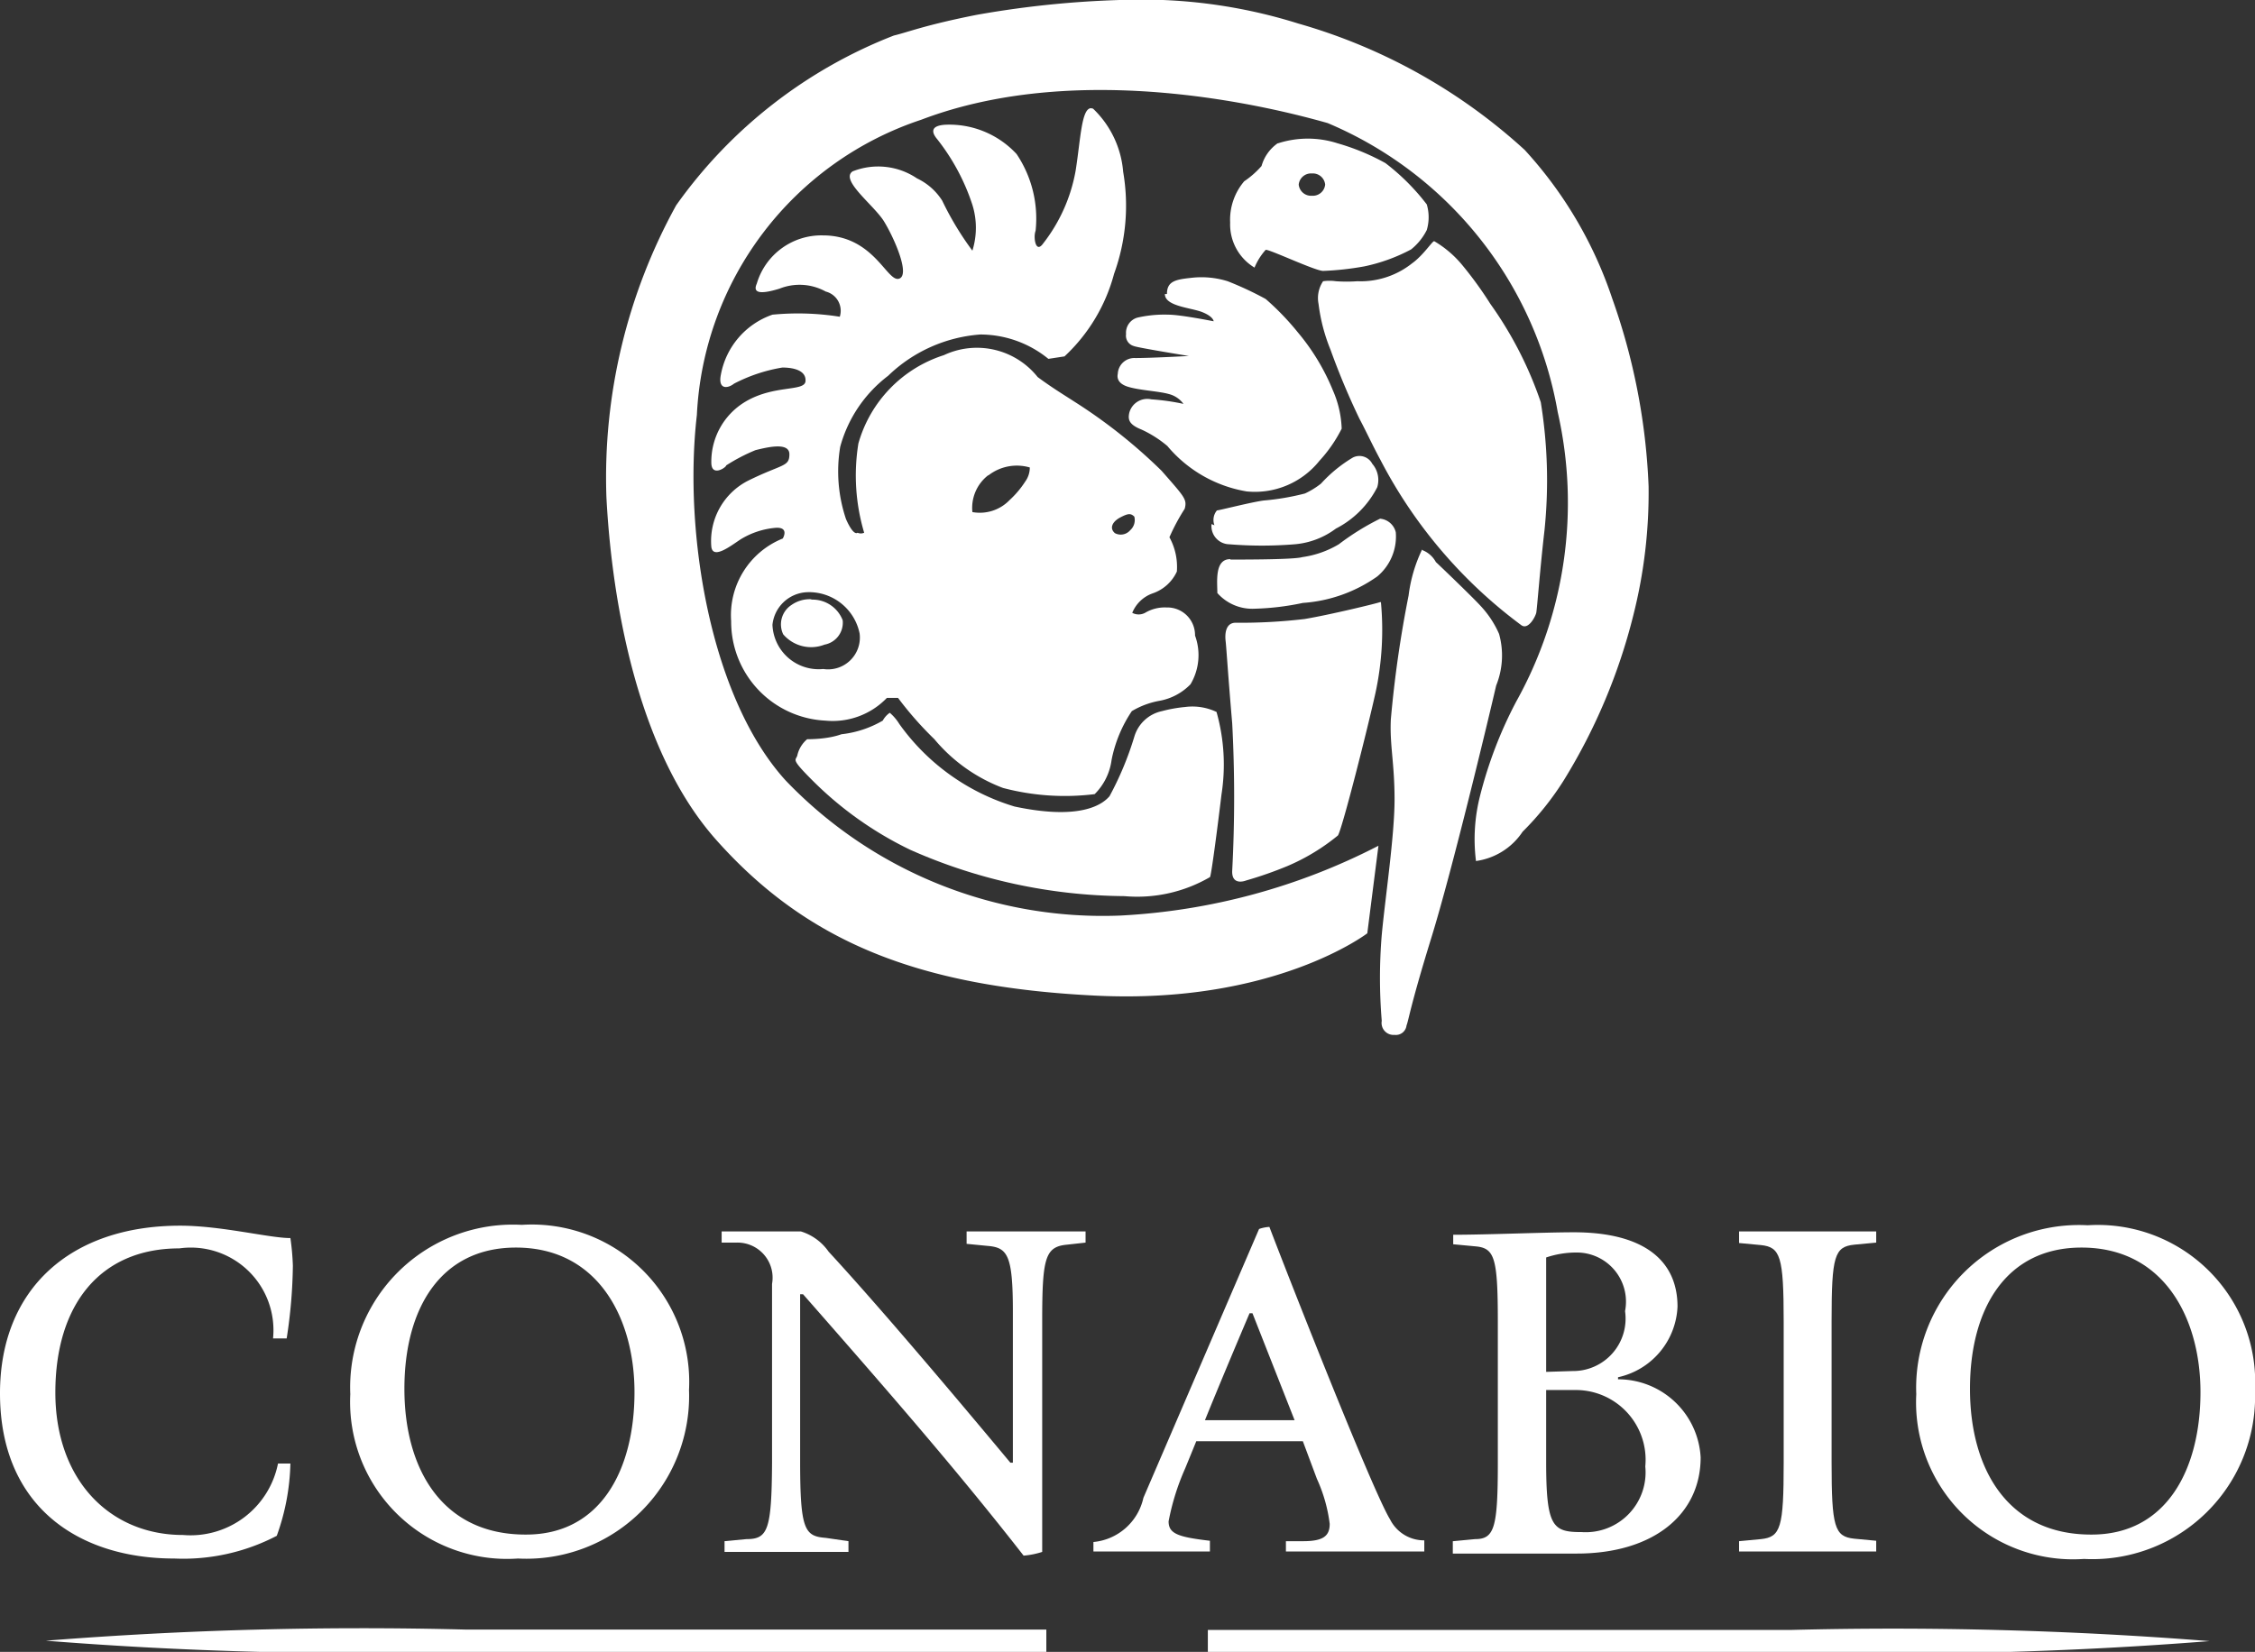 <svg id="Layer_1" data-name="Layer 1" xmlns="http://www.w3.org/2000/svg" viewBox="0 0 54.59 40"><rect x="0" y="0" width="54.59" height="40" fill="#333333" stroke="none"/><defs><style>.cls-1,.cls-2{fill:#fff;}.cls-2{fill-rule:evenodd;}</style></defs><title>img_logo_conabio</title><path class="cls-1" d="M51.72,34.1a97.09,97.09,0,0,1-10.15-.27,97.05,97.05,0,0,1,10.15-.27H65.79V34.1H51.72Z" transform="translate(-40.46 5.9)"/><path class="cls-1" d="M83.79,33.57a97.26,97.26,0,0,1,10.16.27,97.22,97.22,0,0,1-10.16.27H69.7V33.57H83.79Z" transform="translate(-40.46 5.9)"/><path class="cls-1" d="M44.68,31.84c-2.33,0-4.22-1.27-4.22-4,0-2.53,1.71-4.06,4.36-4.06,1,0,2.16.3,2.67,0.3a6,6,0,0,1,.06.67,12.25,12.25,0,0,1-.15,1.76H47.07a2,2,0,0,0-2.27-2.18c-1.92,0-3,1.37-3,3.49s1.32,3.45,3.09,3.45a2.16,2.16,0,0,0,2.3-1.73h0.3a5.48,5.48,0,0,1-.33,1.75A4.9,4.9,0,0,1,44.68,31.84Z" transform="translate(-40.46 5.9)"/><path class="cls-1" d="M48.94,27.86a3.94,3.94,0,0,1,4.15-4.1,3.81,3.81,0,0,1,4.05,4A3.94,3.94,0,0,1,53,31.84,3.8,3.8,0,0,1,48.94,27.86Zm6.88-.05c0-1.77-.87-3.5-2.87-3.5-1.82,0-2.7,1.47-2.7,3.42s0.92,3.53,2.93,3.53C55,31.27,55.82,29.69,55.82,27.81Z" transform="translate(-40.46 5.9)"/><path class="cls-1" d="M59.9,25.44l-0.07,0,0,4.05c0,1.66.11,1.81,0.62,1.85L61,31.42v0.26H58V31.42l0.53-.05c0.52,0,.61-0.22.62-1.85l0-4.33a0.85,0.85,0,0,0-.87-1l-0.35,0V23.92h1.92a1.27,1.27,0,0,1,.67.49c1.2,1.3,3,3.43,4.4,5.11l0.06,0,0-3.67c0-1.36-.13-1.54-0.61-1.58l-0.51-.05V23.92h2.88v0.27l-0.45.05c-0.53.05-.6,0.32-0.6,1.85v5.59a2,2,0,0,1-.45.09C63.68,29.77,62.06,27.9,59.9,25.44Z" transform="translate(-40.46 5.9)"/><path class="cls-1" d="M66.93,31.68V31.44a1.37,1.37,0,0,0,1.21-1.07l2.8-6.51a0.89,0.89,0,0,1,.25-0.05c0.46,1.21,2.5,6.4,2.92,7.08a0.92,0.92,0,0,0,.83.51v0.27H71.59V31.42l0.42,0c0.49,0,.64-0.13.64-0.42a3.72,3.72,0,0,0-.31-1.09L72,29l-2.58,0-0.27.66a5.81,5.81,0,0,0-.4,1.28c0,0.3.23,0.38,1,.47v0.26H66.93Zm3.85-5.78H70.71c-0.34.8-.76,1.8-1.08,2.59l2.17,0Z" transform="translate(-40.46 5.9)"/><path class="cls-1" d="M75.64,31.42l0.53-.05c0.47,0,.55-0.28.55-1.85V26.1c0-1.56-.08-1.78-0.55-1.82l-0.53-.05V24c0.81,0,2.22-.06,2.92-0.06,1.69,0,2.51.68,2.51,1.8a1.83,1.83,0,0,1-1.44,1.71v0.05a2,2,0,0,1,2,1.89c0,1.39-1.15,2.33-3,2.33h-3V31.42Zm2.89-4.12a1.27,1.27,0,0,0,1.27-1.45,1.19,1.19,0,0,0-1.17-1.42,2.29,2.29,0,0,0-.74.12v2.77Zm1.76,2.31a1.69,1.69,0,0,0-1.64-1.85l-0.76,0V29.5c0,1.58.16,1.7,0.86,1.7A1.45,1.45,0,0,0,80.29,29.61Z" transform="translate(-40.46 5.9)"/><path class="cls-1" d="M82.56,31.68V31.42l0.53-.05c0.48-.05.55-0.28,0.55-1.85V26.1c0-1.58-.08-1.8-0.55-1.85l-0.53-.05V23.92h3.32v0.27l-0.53.05c-0.48.05-.55,0.27-0.55,1.85v3.42c0,1.57.07,1.8,0.55,1.85l0.53,0.05v0.26H82.56Z" transform="translate(-40.46 5.9)"/><path class="cls-1" d="M86.85,27.86A3.94,3.94,0,0,1,91,23.77a3.81,3.81,0,0,1,4.05,4,3.94,3.94,0,0,1-4.14,4.08A3.8,3.8,0,0,1,86.85,27.86Zm6.88-.05c0-1.77-.87-3.5-2.88-3.5-1.82,0-2.7,1.47-2.7,3.42s0.92,3.53,2.93,3.53C92.9,31.27,93.73,29.69,93.73,27.81Z" transform="translate(-40.46 5.9)"/><path class="cls-2" d="M72.22-1.7a0.3,0.3,0,0,1,.32.27,0.3,0.3,0,0,1-.32.27,0.3,0.3,0,0,1-.32-0.27,0.3,0.3,0,0,1,.32-0.27m-0.82-.73a2.35,2.35,0,0,1,1.44,0A5.5,5.5,0,0,1,74-1.95a5.34,5.34,0,0,1,1,1,1.09,1.09,0,0,1,0,.62,1.41,1.41,0,0,1-.38.47,4.25,4.25,0,0,1-1.13.41,7,7,0,0,1-1,.11c-0.19,0-1.31-.53-1.39-0.51a1.49,1.49,0,0,0-.27.43,1.22,1.22,0,0,1-.59-1.09,1.44,1.44,0,0,1,.34-1A2.17,2.17,0,0,0,71-1.88,1,1,0,0,1,71.39-2.43Z" transform="translate(-40.46 5.9)"/><path class="cls-2" d="M74.64,0.48c0.28-.2.49-0.54,0.54-0.54a2.56,2.56,0,0,1,.68.58,9.16,9.16,0,0,1,.68.94,9.16,9.16,0,0,1,1.22,2.38,11.82,11.82,0,0,1,.09,3.1c-0.11.95-.18,1.91-0.2,2s-0.19.42-.36,0.3a11.65,11.65,0,0,1-3.41-4c-0.19-.35-0.35-0.7-0.51-1a17.6,17.6,0,0,1-.7-1.67,4.31,4.31,0,0,1-.29-1.11A0.73,0.73,0,0,1,72.49.91a1.1,1.1,0,0,1,.31,0,3.59,3.59,0,0,0,.52,0A2,2,0,0,0,74.64.48" transform="translate(-40.46 5.9)"/><path class="cls-2" d="M74.89,7.42a0.63,0.63,0,0,1,.33.29c0.14,0.13.92,0.88,1.09,1.07a2.39,2.39,0,0,1,.44.67,1.94,1.94,0,0,1-.07,1.25c-0.19.82-1.06,4.46-1.57,6.11s-0.55,2-.6,2.12a0.26,0.26,0,0,1-.29.23,0.29,0.29,0,0,1-.31-0.34,12.59,12.59,0,0,1,0-2.08c0.08-.87.31-2.4,0.31-3.28s-0.12-1.32-.09-1.94a27.81,27.81,0,0,1,.43-3,3.58,3.58,0,0,1,.33-1.12" transform="translate(-40.46 5.9)"/><path class="cls-2" d="M68.71,1.22c0-.3.19-0.35,0.57-0.39a2.13,2.13,0,0,1,.9.08,8.13,8.13,0,0,1,.92.43,6.38,6.38,0,0,1,.78.81,5.27,5.27,0,0,1,.85,1.41,2.5,2.5,0,0,1,.21.92,3.4,3.4,0,0,1-.54.78A2,2,0,0,1,70.64,6,3.19,3.19,0,0,1,68.72,4.9a2.74,2.74,0,0,0-.63-0.4c-0.3-.12-0.33-0.24-0.29-0.41a0.45,0.45,0,0,1,.53-0.32,5.44,5.44,0,0,1,.78.11,0.63,0.63,0,0,0-.36-0.24c-0.25-.07-0.73-0.09-1-0.18s-0.24-.26-0.23-0.31a0.4,0.4,0,0,1,.42-0.38c0.41,0,1.3-.05,1.3-0.05S68,2.52,67.91,2.48a0.26,0.26,0,0,1-.19-0.29A0.38,0.38,0,0,1,68,1.79a2.93,2.93,0,0,1,.75-0.07c0.29,0,1.09.16,1.09,0.16s0-.11-0.27-0.22-0.91-.14-0.91-0.44" transform="translate(-40.46 5.9)"/><path class="cls-2" d="M69.86,6.82a0.36,0.36,0,0,1,.06-0.36c0.05,0,.83-0.2,1.13-0.24a6,6,0,0,0,1-.17,1.92,1.92,0,0,0,.39-0.24,3.38,3.38,0,0,1,.77-0.63,0.35,0.35,0,0,1,.47.15,0.6,0.6,0,0,1,.12.57,2.3,2.3,0,0,1-1,1,1.93,1.93,0,0,1-1,.38,9.8,9.8,0,0,1-1.58,0,0.44,0.44,0,0,1-.43-0.49" transform="translate(-40.46 5.9)"/><path class="cls-2" d="M70.25,7.65c0.37,0,1.55,0,1.74-.06a2.35,2.35,0,0,0,.88-0.31,6.12,6.12,0,0,1,1-.62,0.43,0.43,0,0,1,.38.33,1.26,1.26,0,0,1-.45,1.07,3.54,3.54,0,0,1-1.8.64,6.39,6.39,0,0,1-1.16.14,1.13,1.13,0,0,1-.91-0.38c0-.27-0.07-0.82.31-0.82" transform="translate(-40.46 5.9)"/><path class="cls-2" d="M73.89,8.68a7.22,7.22,0,0,1-.13,2.19c-0.18.82-.8,3.28-0.91,3.46a5,5,0,0,1-1.22.74,9.31,9.31,0,0,1-1,.35s-0.36.15-.34-0.24a34,34,0,0,0,0-3.56c-0.11-1.29-.14-1.83-0.16-2s0-.43.23-0.44a13.33,13.33,0,0,0,1.68-.09c0.6-.1,1.76-0.38,1.83-0.41" transform="translate(-40.46 5.9)"/><path class="cls-2" d="M62,11.36a1.14,1.14,0,0,1,.23.27,5.3,5.3,0,0,0,2.79,2c1.6,0.34,2.13-.05,2.3-0.25a7.71,7.71,0,0,0,.6-1.44,0.89,0.89,0,0,1,.67-0.62,3.4,3.4,0,0,1,.56-0.1,1.36,1.36,0,0,1,.76.12,4.68,4.68,0,0,1,.12,2c-0.08.67-.25,2-0.28,2a3.5,3.5,0,0,1-2.07.46,13,13,0,0,1-5.18-1.12A8.64,8.64,0,0,1,60.13,13c-0.53-.53-0.41-0.48-0.37-0.6A0.72,0.72,0,0,1,60,12c0.08,0,.5,0,0.83-0.12a2.54,2.54,0,0,0,1-.33A0.55,0.55,0,0,1,62,11.36" transform="translate(-40.46 5.9)"/><path class="cls-2" d="M76.19,14.95a1.62,1.62,0,0,0,1.13-.71,7,7,0,0,0,1-1.25A14.09,14.09,0,0,0,80,9a12.11,12.11,0,0,0,.37-3.12,15.34,15.34,0,0,0-.88-4.55,10,10,0,0,0-2.12-3.6,13.67,13.67,0,0,0-5.48-3.06,12.61,12.61,0,0,0-3.79-.58,23.76,23.76,0,0,0-4,.37c-1.26.25-1.66,0.42-2,.5A11.63,11.63,0,0,0,56.83-.93a13.65,13.65,0,0,0-1.69,7.06c0.08,1.56.47,5.85,2.66,8.31S62.68,18,67,18.21s6.56-1.51,6.56-1.51l0.27-2.12a15.34,15.34,0,0,1-6.24,1.69A10.62,10.62,0,0,1,59.48,13C57.66,11,57,7,57.33,4.15A7.94,7.94,0,0,1,62.76-3c3.89-1.48,8.57-.28,9.84.08a9.33,9.33,0,0,1,5.57,7,9.89,9.89,0,0,1-1,7,10.24,10.24,0,0,0-.88,2.29,4.25,4.25,0,0,0-.1,1.57" transform="translate(-40.46 5.9)"/><path class="cls-2" d="M60.12,8.62a0.78,0.78,0,0,1,.74.5,0.54,0.54,0,0,1-.44.59,0.89,0.89,0,0,1-1-.25,0.56,0.56,0,0,1,.2-0.71,0.77,0.77,0,0,1,.46-0.14M60,8.44a1.25,1.25,0,0,1,1.27,1,0.77,0.77,0,0,1-.88.86,1.12,1.12,0,0,1-1.23-1.07A0.88,0.88,0,0,1,60,8.44Zm4.39-2.83a1.12,1.12,0,0,1,1-.19,0.58,0.58,0,0,1-.11.34,2.3,2.3,0,0,1-.38.45A1,1,0,0,1,64,6.5,1,1,0,0,1,64.38,5.61Zm3.53,1a0.33,0.33,0,0,1-.1.33,0.3,0.3,0,0,1-.37.07c-0.14-.12-0.06-0.28.13-0.38S67.83,6.53,67.91,6.6Zm-1-9.88a2.38,2.38,0,0,1,.73,1.53A4.84,4.84,0,0,1,67.43.73a4.21,4.21,0,0,1-1.2,2l-0.39.06a2.61,2.61,0,0,0-1.65-.59,3.59,3.59,0,0,0-2.23,1A3.22,3.22,0,0,0,60.8,4.92a3.62,3.62,0,0,0,.14,1.75C61.13,7.1,61.22,7,61.22,7a0.19,0.19,0,0,0,.16,0,4.86,4.86,0,0,1-.14-2.16A3.14,3.14,0,0,1,63.31,2.7a1.88,1.88,0,0,1,2.27.53c0.35,0.26.65,0.44,0.88,0.59A12.79,12.79,0,0,1,68.58,5.5c0.56,0.64.62,0.69,0.56,0.92a4.92,4.92,0,0,0-.37.69,1.49,1.49,0,0,1,.18.83,1,1,0,0,1-.59.53,0.83,0.83,0,0,0-.49.47,0.33,0.33,0,0,0,.31,0,0.93,0.93,0,0,1,.52-0.13,0.67,0.67,0,0,1,.69.68,1.38,1.38,0,0,1-.11,1.18,1.39,1.39,0,0,1-.75.4,2,2,0,0,0-.67.25,3.23,3.23,0,0,0-.49,1.18,1.43,1.43,0,0,1-.41.83,5.85,5.85,0,0,1-2.22-.15A4,4,0,0,1,63.08,12a8.41,8.41,0,0,1-.88-1H61.93a1.82,1.82,0,0,1-1.49.55,2.4,2.4,0,0,1-2.28-2.41,2,2,0,0,1,1.25-2c0.06-.11.09-0.27-0.16-0.26a1.93,1.93,0,0,0-.86.28c-0.23.15-.67,0.5-0.71,0.18a1.64,1.64,0,0,1,.89-1.6c0.83-.41,1-0.33,1-0.64S59,4.94,58.75,5a4.42,4.42,0,0,0-.71.37c0,0.05-.36.29-0.36-0.07a1.69,1.69,0,0,1,.82-1.47c0.7-.42,1.44-0.24,1.46-0.5S59.67,3,59.4,3a3.91,3.91,0,0,0-1.17.39c-0.15.12-.39,0.15-0.32-0.21a1.9,1.9,0,0,1,1.25-1.46,6.43,6.43,0,0,1,1.63.05,0.48,0.48,0,0,0-.34-0.61,1.31,1.31,0,0,0-1.12-.07c-0.52.16-.64,0.08-0.55-0.12A1.63,1.63,0,0,1,60.38-.2c1.23,0,1.55,1.13,1.84,1.05s-0.12-1-.36-1.39-1.07-1-.76-1.21a1.68,1.68,0,0,1,1.56.17,1.46,1.46,0,0,1,.61.54A7.38,7.38,0,0,0,64,.17,1.86,1.86,0,0,0,64-.94a5.14,5.14,0,0,0-.86-1.6C63-2.71,63-2.86,63.35-2.88a2.22,2.22,0,0,1,1.72.71,2.8,2.8,0,0,1,.46,1.86c-0.06.15,0,.56,0.18,0.31a4,4,0,0,0,.79-1.77C66.62-2.53,66.64-3.27,66.87-3.28Z" transform="translate(-40.46 5.9)"/></svg>